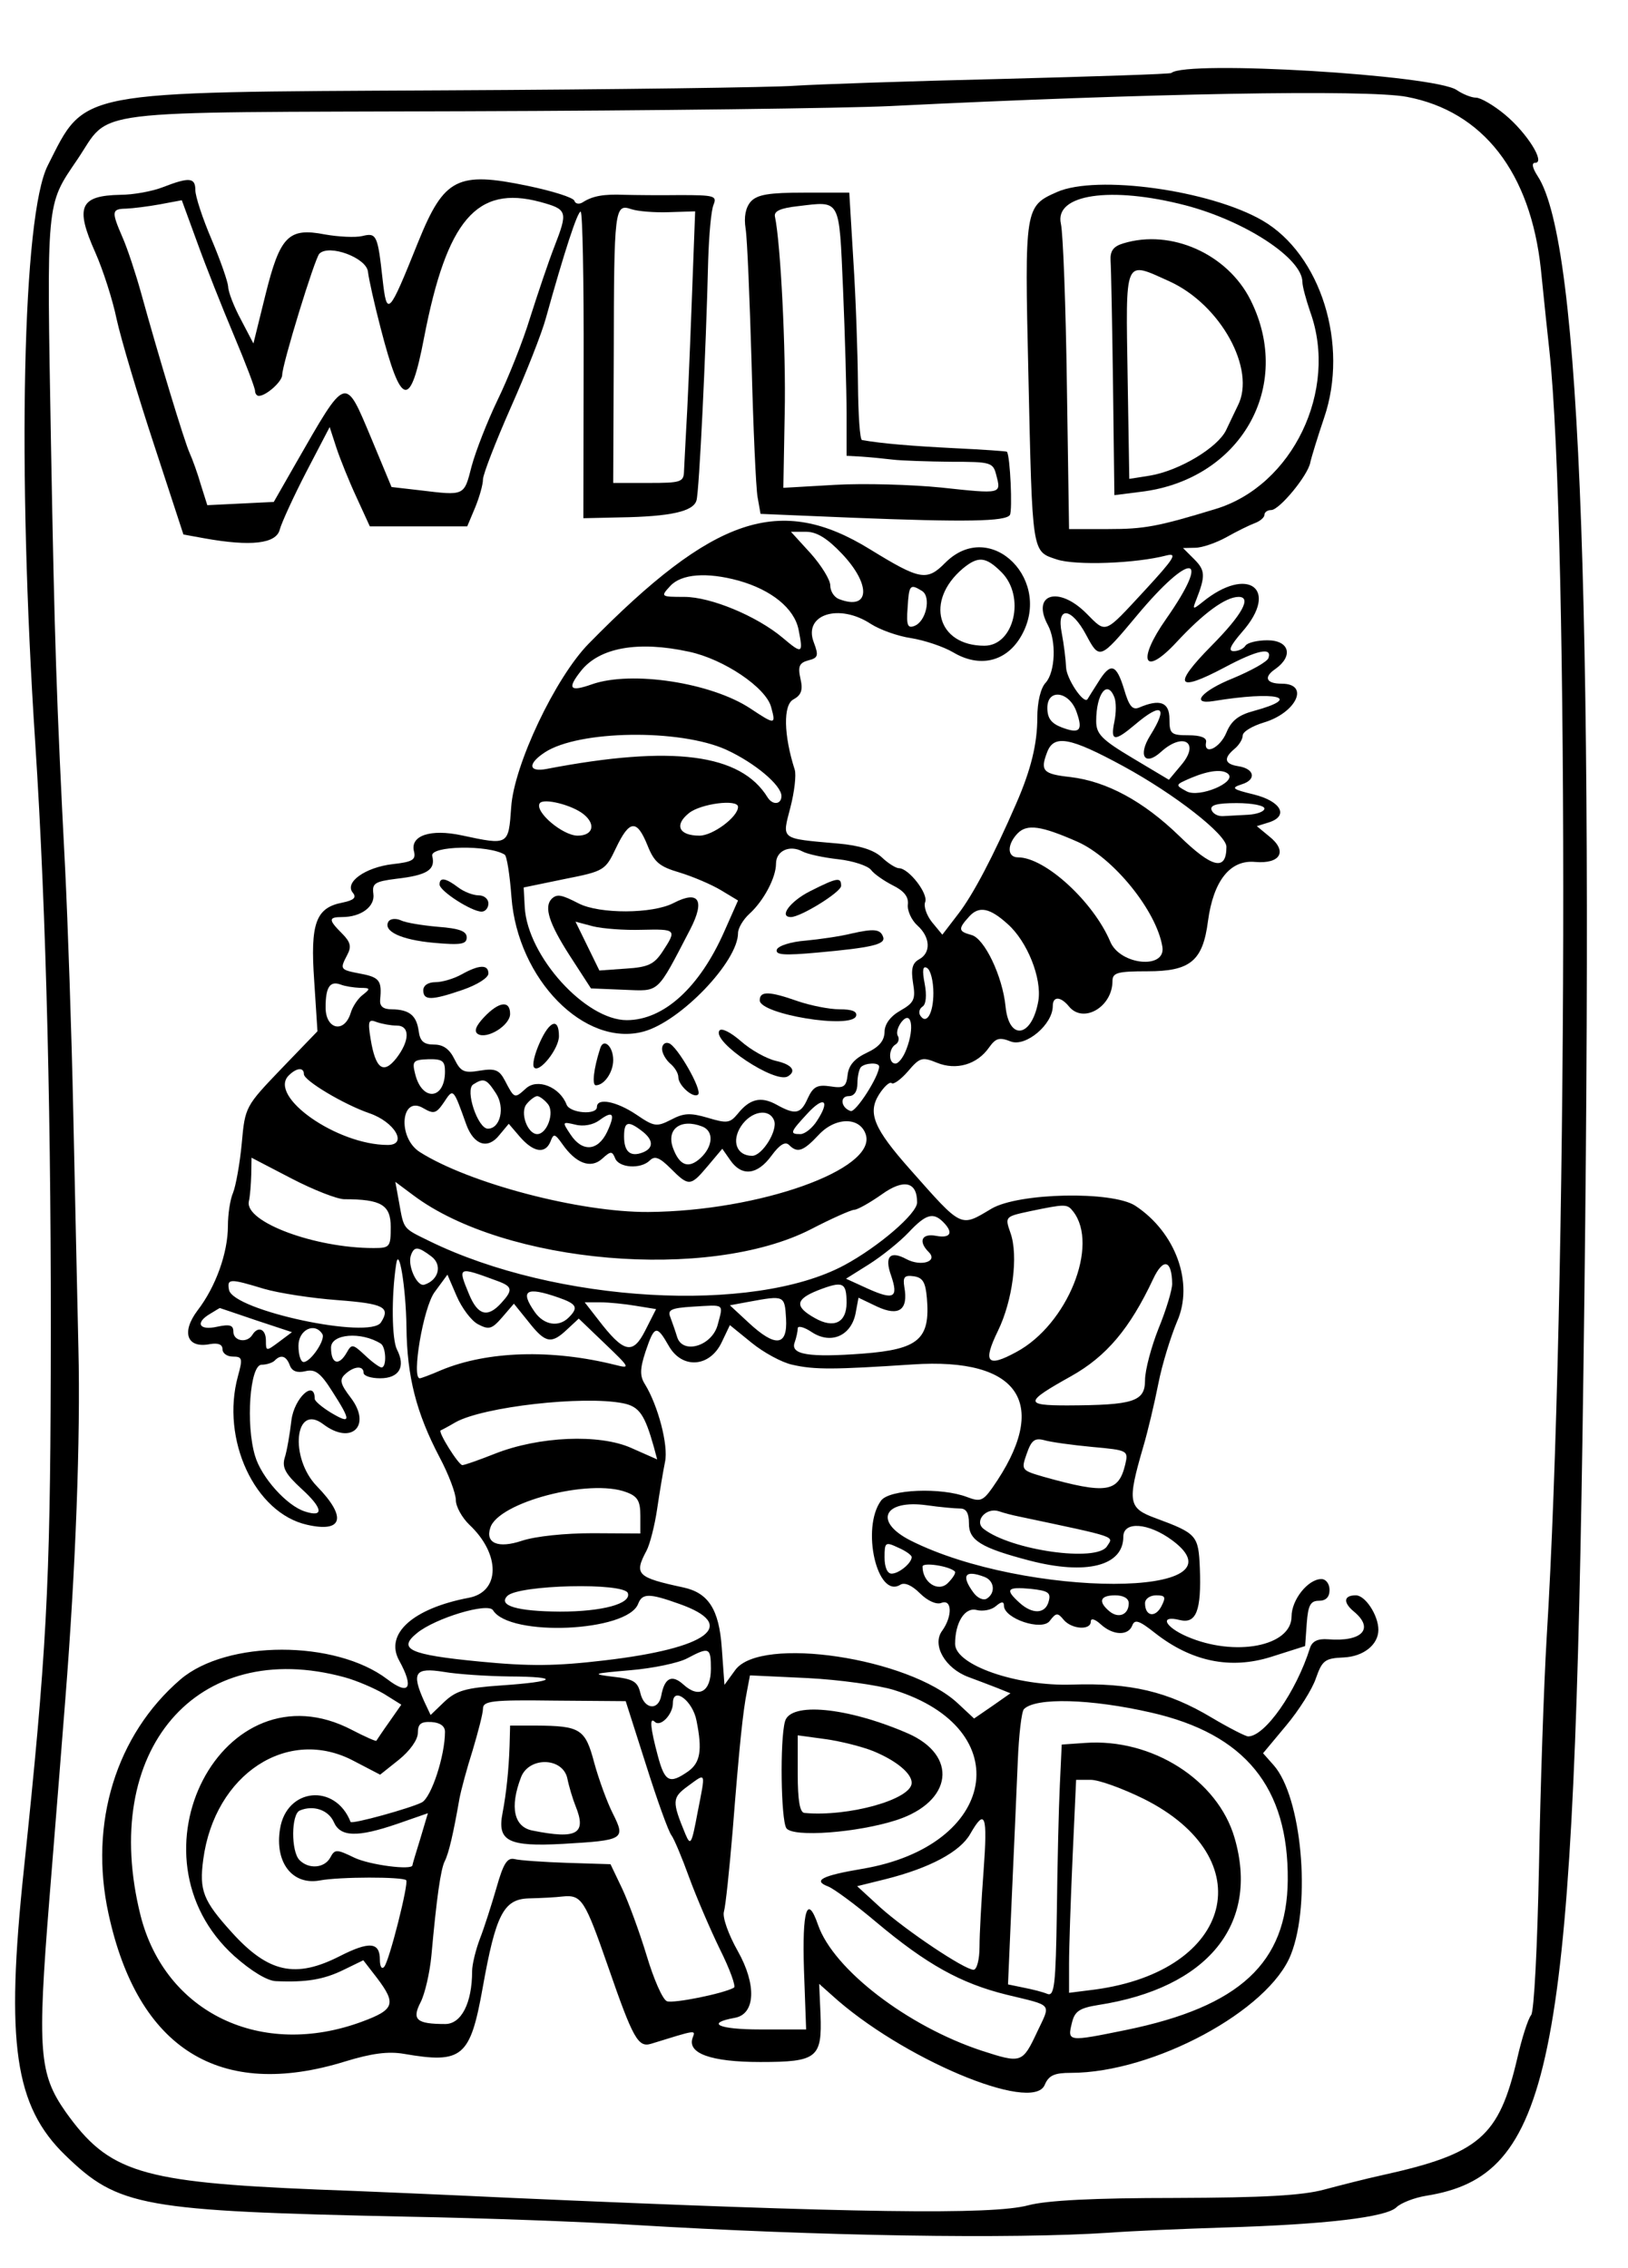 <?xml version="1.0" standalone="no"?>
<!DOCTYPE svg PUBLIC "-//W3C//DTD SVG 20010904//EN"
 "http://www.w3.org/TR/2001/REC-SVG-20010904/DTD/svg10.dtd">
<svg version="1.0" xmlns="http://www.w3.org/2000/svg"
 width="300pt" height="418pt" viewBox="0 0 300 418"
 preserveAspectRatio="xMidYMid meet">
<g transform="translate(0,418) scale(0.05,-0.05)"
fill="#000000" stroke="none">
<path d="M4317 8091 c-4 -4 -286 -13 -627 -22 -341 -8 -683 -20 -760 -25 -77
-6 -661 -14 -1298 -17 -1363 -7 -1315 2 -1456 -277 -93 -184 -113 -1110 -46
-2130 41 -627 60 -1422 57 -2320 -2 -785 -16 -1040 -99 -1830 -68 -642 -34
-873 153 -1054 196 -190 281 -205 1259 -226 281 -5 654 -19 830 -30 695 -42
1398 -53 1760 -29 77 6 266 14 420 19 374 11 601 38 637 75 17 16 66 35 109
42 459 73 540 466 576 2783 46 3024 -3 4414 -165 4661 -20 31 -23 49 -9 49 39
0 -31 111 -112 178 -41 34 -89 62 -106 62 -17 0 -49 13 -71 28 -81 56 -999
111 -1052 63z m868 -88 c281 -53 456 -279 494 -636 12 -119 26 -253 31 -297
73 -666 67 -3508 -10 -4750 -10 -170 -23 -547 -28 -837 -6 -296 -18 -537 -29
-550 -11 -13 -34 -84 -51 -159 -68 -291 -139 -352 -502 -432 -55 -12 -149 -36
-209 -52 -81 -22 -224 -30 -550 -31 -301 0 -473 -9 -541 -27 -134 -36 -632
-29 -1900 27 -253 12 -577 26 -720 31 -653 27 -769 63 -928 286 -98 140 -105
224 -60 784 23 281 49 614 59 740 38 480 56 962 48 1290 -4 187 -13 579 -19
870 -6 292 -20 697 -30 900 -32 618 -39 842 -52 1560 -16 911 -19 881 97 1052
128 189 3 173 1428 178 692 2 1397 11 1567 19 944 47 1760 62 1905 34z"/>
<path d="M600 7670 c-38 -15 -109 -28 -156 -28 -150 -3 -168 -44 -93 -212 28
-63 64 -174 79 -247 16 -73 78 -281 138 -463 l108 -330 77 -14 c172 -31 265
-20 278 32 7 26 51 122 98 213 l86 165 25 -77 c14 -42 47 -124 74 -182 l49
-107 179 0 180 0 29 69 c16 39 29 85 29 104 0 18 46 137 102 264 56 126 115
275 130 331 67 241 116 392 128 392 7 0 12 -254 11 -565 l-1 -565 134 3 c188
3 272 22 283 63 10 33 35 550 43 884 3 94 11 186 20 206 13 32 2 35 -123 35
-75 -1 -168 0 -207 1 -75 3 -116 -4 -153 -28 -13 -8 -27 -5 -30 6 -4 12 -81
36 -172 55 -259 54 -308 29 -403 -205 -110 -274 -116 -280 -132 -139 -18 163
-22 172 -75 159 -25 -6 -87 -3 -138 6 -134 26 -165 -6 -219 -224 l-44 -178
-46 88 c-26 48 -47 103 -47 121 -1 18 -28 96 -61 174 -33 77 -60 159 -60 182
0 47 -22 49 -120 11z m1390 -54 c102 -28 104 -34 52 -168 -21 -54 -60 -170
-88 -258 -27 -89 -82 -226 -120 -304 -38 -79 -81 -189 -96 -245 -28 -110 -25
-108 -191 -88 l-104 12 -74 178 c-99 235 -90 238 -280 -93 l-80 -140 -123 -6
-122 -6 -24 76 c-12 42 -31 94 -41 116 -19 41 -115 358 -179 590 -20 72 -50
163 -68 204 -42 97 -41 106 13 107 25 1 81 8 125 16 l80 15 57 -156 c31 -86
92 -240 135 -342 43 -102 78 -194 78 -205 0 -10 7 -19 15 -18 27 1 85 53 85
77 0 39 120 430 137 447 36 36 173 -15 179 -66 3 -27 24 -121 47 -209 76 -293
109 -300 160 -34 84 434 194 562 427 500z m476 -38 l96 3 -13 -345 c-7 -190
-16 -395 -20 -456 -3 -60 -7 -130 -8 -155 -1 -42 -10 -45 -131 -45 l-130 0 2
475 c1 538 3 555 65 534 24 -8 86 -13 139 -11z"/>
<path d="M3895 7652 c-118 -52 -119 -59 -105 -667 15 -673 12 -656 105 -687
70 -23 291 -15 405 15 41 10 26 -13 -80 -128 -153 -165 -141 -161 -217 -85
-102 102 -203 71 -141 -44 32 -59 27 -173 -8 -212 -19 -20 -31 -72 -31 -129 0
-96 -23 -191 -77 -315 -85 -196 -160 -338 -214 -408 l-59 -77 -38 46 c-20 25
-32 59 -25 75 11 31 -61 124 -97 124 -11 0 -40 18 -63 40 -29 27 -81 44 -162
51 -215 19 -206 13 -175 133 15 58 22 120 16 139 -41 128 -43 239 -5 259 29
16 36 34 26 77 -10 45 -4 58 29 67 36 9 39 17 20 67 -39 102 93 145 211 67 33
-21 99 -45 148 -52 49 -8 119 -31 156 -53 95 -56 190 -35 245 53 129 208 -107
446 -275 278 -68 -69 -93 -64 -277 49 -332 205 -576 123 -1037 -347 -123 -125
-276 -448 -286 -603 -10 -141 -9 -141 -182 -104 -116 25 -192 -1 -176 -60 7
-30 -6 -38 -79 -46 -101 -12 -178 -67 -147 -105 15 -18 5 -28 -39 -37 -97 -19
-118 -76 -103 -288 l12 -186 -133 -138 c-132 -138 -134 -140 -146 -275 -7 -75
-22 -157 -32 -182 -11 -25 -19 -80 -19 -122 0 -100 -45 -225 -112 -312 -61
-81 -39 -141 46 -124 30 5 46 -1 46 -19 0 -15 17 -27 38 -27 35 0 37 -7 19
-72 -64 -233 62 -505 255 -548 132 -30 147 28 36 142 -102 105 -82 308 23 229
104 -79 180 -6 102 97 -39 51 -43 67 -21 87 32 30 68 33 68 5 0 -11 27 -20 61
-20 70 0 95 42 62 106 -19 37 -21 196 -3 314 10 72 36 -84 38 -231 2 -183 36
-316 122 -480 33 -62 60 -133 60 -158 0 -24 23 -65 50 -91 115 -108 114 -247
-2 -269 -206 -39 -311 -133 -257 -231 56 -102 37 -131 -44 -69 -191 145 -591
145 -762 -1 -237 -204 -338 -530 -265 -864 108 -498 410 -687 872 -544 98 30
159 38 217 28 215 -37 244 -13 290 244 48 269 77 326 169 329 45 1 102 4 125
7 71 7 82 -11 169 -261 91 -263 110 -296 157 -282 168 52 165 52 154 23 -22
-58 67 -90 249 -90 210 0 228 15 222 176 l-5 112 46 -41 c254 -232 739 -437
785 -332 15 36 36 45 97 45 304 0 731 230 811 437 75 191 39 581 -64 697 l-39
44 85 102 c47 56 97 135 110 175 23 65 33 73 101 76 74 3 129 47 129 102 0 53
-48 127 -83 127 -45 0 -48 -26 -7 -60 76 -63 30 -112 -95 -102 -38 3 -59 -7
-67 -32 -51 -162 -166 -326 -228 -326 -9 0 -70 31 -134 69 -162 97 -300 129
-515 122 -203 -7 -431 72 -431 150 0 79 36 136 79 125 23 -6 55 0 71 14 21 18
30 18 30 2 0 -48 141 -95 169 -56 23 30 29 31 51 4 29 -35 100 -40 100 -7 0
14 15 10 37 -10 45 -41 101 -43 116 -4 9 24 26 18 84 -28 134 -105 277 -135
427 -88 l126 40 6 84 c5 67 14 83 45 83 26 0 39 14 39 40 0 22 -13 40 -30 40
-49 0 -110 -76 -110 -138 0 -110 -209 -150 -385 -74 -83 36 -103 80 -27 61 61
-15 80 35 74 191 -5 121 -11 128 -162 184 -102 37 -106 59 -47 262 17 57 42
163 56 234 14 72 46 174 69 229 63 142 -5 329 -154 427 -85 55 -430 48 -530
-11 -116 -69 -106 -74 -300 145 -133 150 -157 207 -115 275 19 30 40 49 47 43
6 -7 34 13 60 43 44 52 53 54 107 32 71 -29 148 -7 192 56 25 35 38 39 81 22
55 -20 154 63 154 131 0 37 29 36 60 -2 53 -64 160 -1 160 94 0 31 19 36 129
36 158 0 204 38 223 185 20 149 82 227 174 218 94 -8 120 40 52 94 l-46 38 45
14 c74 24 44 78 -57 103 -79 19 -84 24 -44 37 56 17 48 58 -13 67 -50 8 -55
29 -13 64 17 14 30 36 30 49 0 14 35 35 78 48 120 36 170 143 66 143 -58 0
-68 24 -24 54 68 48 52 106 -29 106 -38 0 -74 -9 -81 -20 -7 -11 -26 -20 -43
-20 -22 0 -13 20 31 71 139 158 21 246 -146 110 -36 -29 -38 -28 -23 9 34 87
33 108 -7 148 l-42 42 45 1 c25 0 77 18 115 39 39 22 86 45 105 52 19 7 35 21
35 30 0 10 11 18 25 18 30 0 135 127 144 175 4 19 27 94 51 165 92 269 -12
602 -227 727 -193 112 -611 170 -758 105z m475 -49 c220 -58 429 -195 430
-282 0 -17 14 -67 29 -111 104 -288 -65 -640 -349 -726 -213 -65 -263 -74
-395 -74 l-145 0 -8 530 c-4 292 -14 559 -22 595 -25 109 183 140 460 68z
m-1267 -1284 c109 -115 103 -211 -11 -167 -18 7 -32 29 -32 50 0 21 -33 74
-72 118 l-73 80 56 0 c39 0 78 -24 132 -81z m588 -68 c89 -89 47 -271 -63
-271 -174 0 -220 166 -79 285 56 46 84 44 142 -14z m607 -172 c-109 -155 -83
-216 37 -87 101 109 182 168 230 168 49 0 13 -66 -100 -180 -145 -147 -129
-174 48 -80 120 64 176 76 162 35 -4 -14 -64 -47 -131 -75 -115 -46 -159 -98
-72 -84 231 38 333 14 150 -36 -57 -15 -84 -36 -102 -80 -24 -58 -85 -86 -75
-35 3 16 -20 25 -65 25 -64 0 -70 5 -70 60 0 62 -35 75 -112 42 -24 -10 -37 5
-55 67 -29 95 -50 101 -96 26 -19 -30 -37 -58 -39 -62 -14 -20 -78 76 -79 118
-1 27 -8 84 -16 126 -20 100 35 96 90 -7 49 -92 51 -92 186 70 200 240 279
232 109 -11z m-1576 141 c121 -34 205 -102 221 -180 18 -90 14 -92 -58 -31
-95 80 -265 151 -363 151 -87 0 -88 1 -52 40 41 45 135 52 252 20z m676 -38
c35 -22 15 -113 -28 -129 -25 -10 -30 3 -25 67 5 85 9 89 53 62z m-859 -224
c128 -27 284 -132 303 -204 18 -66 15 -66 -77 -5 -144 95 -437 140 -583 89
-82 -29 -93 -17 -41 49 68 86 210 112 398 71z m1568 -168 c7 -17 7 -57 0 -90
-15 -73 0 -75 77 -10 98 83 122 66 55 -41 -46 -74 -20 -114 39 -61 82 75 146
36 76 -47 l-46 -55 -134 80 c-114 68 -134 89 -134 136 0 101 41 155 67 88z
m-139 -55 c24 -68 11 -81 -55 -56 -39 15 -53 34 -53 72 0 73 82 61 108 -16z
m-1292 -138 c105 -48 204 -131 204 -171 0 -31 -32 -35 -51 -5 -99 161 -350
194 -814 105 -68 -13 -71 19 -7 61 125 82 497 87 668 10z m1464 -61 c191 -104
380 -252 380 -297 0 -91 -52 -79 -174 40 -132 128 -267 201 -401 217 -101 11
-112 23 -86 91 25 67 84 56 281 -51z m387 -29 c30 -31 -107 -88 -153 -64 -44
24 -44 24 16 50 67 28 117 33 137 14z m-2375 -149 c45 -37 33 -78 -23 -78 -55
0 -159 88 -140 119 13 21 121 -6 163 -41z m568 28 c0 -37 -93 -106 -142 -106
-76 0 -94 39 -39 83 43 35 181 53 181 23z m1940 -6 c0 -11 -27 -21 -60 -23
-33 -2 -75 -4 -93 -5 -19 -1 -37 9 -42 23 -6 18 21 25 93 25 56 0 102 -9 102
-20z m-2274 -135 c25 -63 44 -79 119 -101 49 -15 117 -44 152 -65 l63 -38 -51
-115 c-91 -206 -223 -326 -359 -326 -152 0 -365 235 -376 415 l-4 74 150 31
c147 29 151 32 190 114 50 105 77 107 116 11z m1584 13 c134 -59 293 -256 314
-388 13 -84 -156 -67 -192 19 -62 147 -240 311 -340 311 -41 0 -41 48 -1 89
35 35 87 27 219 -31z m-2110 -48 c8 -5 19 -75 25 -157 23 -303 270 -554 487
-495 136 37 348 258 348 363 0 18 19 50 42 71 52 47 98 133 98 185 0 47 50 70
97 45 18 -10 78 -23 133 -29 54 -6 108 -24 120 -39 11 -15 47 -40 80 -57 41
-20 59 -42 56 -70 -3 -23 13 -58 35 -78 48 -43 51 -101 6 -125 -25 -14 -30
-36 -22 -87 10 -60 4 -73 -47 -102 -37 -21 -58 -50 -58 -79 -1 -32 -20 -55
-65 -76 -45 -21 -67 -46 -71 -81 -5 -45 -14 -51 -64 -43 -48 7 -63 -1 -83 -44
-26 -59 -46 -62 -116 -23 -57 31 -98 21 -142 -34 -29 -35 -40 -36 -110 -15
-65 19 -89 18 -136 -7 -53 -27 -62 -26 -128 19 -73 49 -145 63 -145 28 0 -31
-100 -23 -112 9 -25 65 -108 98 -150 59 -42 -38 -42 -38 -77 29 -21 40 -36 46
-92 37 -59 -10 -71 -4 -94 42 -18 37 -41 54 -75 54 -38 0 -52 12 -57 50 -8 58
-35 79 -99 80 -32 0 -45 11 -43 35 7 70 -2 83 -71 96 -78 15 -78 16 -50 70 16
30 12 47 -20 79 -50 50 -50 60 1 60 70 0 122 39 115 86 -5 38 5 45 84 55 114
13 146 33 133 84 -10 38 208 42 267 5z m1854 -256 c72 -64 126 -199 113 -282
-23 -135 -108 -151 -121 -22 -11 112 -78 252 -126 264 -48 13 -50 22 -8 68 36
40 76 32 142 -28z m-274 -254 c0 -76 -26 -119 -49 -82 -6 11 -2 25 9 32 13 8
16 42 8 84 -10 51 -7 68 9 58 13 -8 23 -49 23 -92z m-2113 19 c38 0 39 -3 11
-25 -18 -13 -39 -44 -46 -69 -24 -75 -92 -59 -92 22 0 75 16 99 56 84 15 -6
47 -11 71 -12z m2014 -225 c-11 -30 -29 -54 -41 -54 -26 0 -26 54 0 70 12 7
15 22 9 32 -7 11 0 34 14 52 36 44 48 -22 18 -100z m-1879 86 c49 0 49 -55 -1
-120 -48 -61 -77 -40 -95 70 -11 67 -8 75 22 63 20 -7 53 -13 74 -13z m178
-169 c0 -105 -85 -112 -110 -9 -12 47 -7 52 49 54 51 1 61 -6 61 -45z m1600
18 c0 -36 -86 -170 -105 -164 -36 12 -41 55 -7 55 20 0 32 17 32 47 0 25 6 52
13 60 16 16 67 18 67 2z m-2120 -28 c0 -24 148 -112 241 -144 94 -32 143 -117
68 -117 -187 0 -442 179 -365 256 29 29 56 31 56 5z m708 -71 c34 -52 16 -130
-30 -130 -37 0 -85 143 -54 163 39 25 49 21 84 -33z m-109 -116 c28 -75 79
-91 121 -38 l35 42 42 -49 c50 -57 93 -63 112 -16 11 30 16 29 43 -9 50 -72
105 -93 147 -55 32 29 37 29 48 2 14 -36 95 -41 128 -8 18 18 36 11 77 -30 67
-67 73 -66 137 10 l53 63 30 -43 c42 -60 99 -54 151 17 30 41 51 54 65 40 31
-31 52 -24 110 38 62 66 152 66 173 0 40 -128 -393 -282 -801 -285 -253 -2
-662 106 -843 221 -84 54 -69 212 14 161 38 -22 47 -19 75 22 35 53 34 54 83
-83z m300 77 c26 -31 -3 -111 -39 -111 -36 0 -65 80 -39 111 13 16 31 29 39
29 8 0 26 -13 39 -29z m992 -62 c-17 -27 -45 -49 -61 -49 -40 0 -39 6 25 75
62 68 86 50 36 -26z m-774 -42 c-34 -70 -91 -74 -134 -9 -32 48 -31 48 17 37
30 -8 66 -1 89 16 51 38 60 24 28 -44z m616 43 c14 -37 -44 -130 -81 -130 -57
0 -77 54 -41 109 37 56 104 68 122 21z m-488 -38 c44 -33 45 -64 3 -80 -45
-17 -68 3 -68 59 0 55 14 60 65 21z m223 16 c44 -17 40 -74 -7 -117 -43 -39
-76 -28 -100 36 -27 71 27 112 107 81z m-1319 -268 c136 0 171 -21 171 -102 0
-74 -3 -78 -63 -78 -217 0 -474 96 -460 171 5 22 8 67 9 100 l1 62 148 -77
c81 -42 168 -76 194 -76z m2111 -12 c0 -41 -142 -163 -268 -231 -337 -181
-1063 -139 -1528 88 -100 49 -95 42 -113 142 l-14 77 67 -50 c338 -253 1088
-317 1464 -125 75 39 147 71 160 72 12 0 58 26 102 57 81 58 130 47 130 -30z
m575 -33 c97 -124 -21 -417 -209 -518 -108 -59 -125 -39 -68 78 54 111 76 277
46 361 -21 60 -20 60 73 80 130 27 136 27 158 -1z m-479 -39 c39 -39 28 -61
-26 -51 -53 10 -67 -20 -27 -60 35 -35 -29 -54 -82 -26 -61 33 -82 10 -57 -60
28 -82 11 -92 -85 -49 l-81 37 86 54 c47 30 112 82 145 117 63 67 90 75 127
38z m-1886 -127 c41 -31 27 -87 -26 -104 -27 -9 -64 72 -49 110 12 32 26 31
75 -6z m2730 -101 c0 -22 -22 -96 -50 -164 -27 -68 -50 -154 -50 -191 0 -79
-42 -92 -286 -93 -160 0 -158 12 14 108 130 73 216 175 302 358 37 79 69 71
70 -18z m-2485 10 c54 -20 56 -33 12 -81 -50 -55 -86 -45 -118 32 -43 104 -43
104 106 49z m-73 -159 c40 -21 51 -18 89 26 l43 50 54 -67 c62 -79 84 -83 142
-28 l43 40 97 -93 c92 -88 94 -92 39 -78 -235 59 -472 52 -643 -19 -39 -17
-74 -30 -79 -30 -31 0 13 262 55 318 l47 64 34 -79 c19 -44 54 -91 79 -104z
m1654 97 c13 -152 -30 -189 -235 -205 -200 -15 -270 -4 -252 42 6 17 11 40 11
51 0 11 24 5 52 -14 70 -46 144 -14 161 68 l11 59 69 -33 c80 -37 115 -12 100
72 -6 37 0 45 35 40 33 -5 43 -22 48 -80z m-2444 34 c54 -16 177 -35 273 -42
170 -13 195 -26 159 -82 -40 -64 -546 44 -560 120 -8 42 3 42 128 4z m2148
-52 c0 -73 -47 -96 -117 -56 -75 42 -72 69 11 102 93 36 106 30 106 -46z
m-1063 20 c69 -24 76 -37 39 -74 -37 -37 -91 -28 -125 20 -56 80 -32 95 86 54z
m840 -78 c6 -102 -39 -107 -138 -15 l-69 64 70 13 c131 24 132 24 137 -62z
m-553 47 l74 -12 -40 -79 c-46 -91 -79 -83 -174 41 l-49 63 57 0 c32 0 91 -6
132 -13z m301 -70 c-21 -79 -131 -111 -150 -43 -6 20 -17 51 -24 70 -12 28 1
35 82 40 120 7 113 13 92 -67z m-1702 17 l133 -44 -48 -36 c-47 -35 -48 -35
-48 5 0 43 -29 55 -50 21 -20 -32 -70 -23 -70 12 0 24 -13 28 -60 18 -67 -15
-82 15 -25 48 19 12 35 21 35 21 0 0 60 -20 133 -45z m1977 -164 c82 -19 155
-18 443 1 398 27 510 -147 294 -455 -34 -48 -45 -52 -92 -34 -96 37 -288 29
-318 -13 -74 -101 -14 -363 71 -310 16 10 43 -2 73 -32 27 -27 60 -42 78 -35
40 16 42 -49 3 -103 -38 -52 11 -138 97 -170 33 -12 82 -31 108 -41 l47 -19
-67 -47 -67 -46 -60 56 c-180 168 -727 250 -820 123 l-40 -55 -10 138 c-10
140 -49 201 -141 221 -172 37 -183 48 -136 136 12 23 30 92 39 154 9 61 22
139 29 173 13 61 -26 208 -74 286 -19 30 -19 56 2 120 33 98 41 100 86 21 49
-86 151 -79 195 14 l30 63 80 -65 c44 -36 112 -73 150 -81z m-1732 113 c13
-20 -43 -103 -69 -103 -11 0 -19 27 -19 60 0 59 60 88 88 43z m215 -35 c20
-12 23 -88 3 -88 -7 0 -35 20 -61 45 -45 42 -49 42 -67 10 -29 -51 -58 -43
-58 18 0 51 111 60 183 15z m-335 -80 c8 -22 27 -29 57 -22 36 9 56 -5 100
-75 70 -109 69 -122 -5 -78 -33 20 -60 43 -60 51 0 74 -76 3 -86 -79 -6 -52
-17 -115 -25 -139 -10 -35 3 -59 63 -114 78 -71 83 -106 12 -83 -67 21 -161
126 -184 205 -35 116 -19 336 24 336 18 0 40 7 48 15 23 24 43 18 56 -17z
m1228 -140 c60 -12 80 -41 114 -162 l12 -45 -95 42 c-118 53 -341 43 -503 -21
-58 -23 -112 -42 -120 -42 -14 0 -91 123 -80 128 3 1 28 14 55 30 102 57 470
99 617 70z m1729 -161 c132 -12 134 -13 122 -65 -25 -103 -69 -110 -301 -45
-82 24 -83 25 -62 85 17 49 29 59 64 50 23 -7 103 -18 177 -25z m-1716 -167
c41 -15 51 -33 51 -86 l0 -66 -175 1 c-102 0 -211 -11 -262 -28 -87 -29 -135
-9 -116 48 29 94 367 183 502 131z m1230 -60 c22 0 32 -17 32 -54 -1 -63 44
-91 224 -138 208 -54 345 -20 345 88 0 58 92 52 180 -13 289 -214 -541 -214
-964 -1 -138 70 -99 152 60 130 49 -7 104 -12 123 -12z m214 -29 c373 -79 351
-72 327 -110 -37 -60 -354 -15 -455 64 -36 28 9 80 56 65 20 -7 52 -15 72 -19z
m-393 -150 c0 -22 -47 -61 -74 -61 -16 0 -26 24 -26 60 0 56 3 58 50 36 28
-12 50 -28 50 -35z m159 -53 c5 -5 -7 -24 -26 -43 -36 -35 -93 3 -93 61 0 17
99 2 119 -18z m109 -20 c37 -14 42 -59 9 -80 -13 -8 -35 2 -50 23 -46 63 -30
84 41 57z m-1314 -60 c13 -39 -94 -68 -250 -68 -158 1 -230 22 -194 58 42 41
431 50 444 10z m1551 -30 c-12 -47 -60 -49 -108 -5 -54 49 -46 59 41 51 65 -7
76 -14 67 -46z m-1363 -9 c223 -78 111 -164 -276 -209 -178 -21 -274 -22 -459
-4 -259 25 -303 46 -230 105 67 55 262 114 280 84 61 -99 496 -80 535 24 15
39 41 39 150 0z m1658 2 c0 -42 -37 -58 -71 -30 -43 36 -35 59 21 59 30 0 50
-11 50 -29z m120 -12 c-23 -43 -60 -36 -60 12 0 16 18 29 41 29 34 0 37 -6 19
-41z m-1660 -230 c0 -84 -44 -110 -101 -58 -43 39 -70 25 -82 -41 -11 -57 -63
-50 -77 10 -10 42 -26 52 -101 60 -81 10 -75 12 64 24 84 7 179 27 210 44 81
43 87 40 87 -39z m-742 -28 c190 -1 174 -19 -30 -33 -132 -9 -166 -19 -210
-60 l-51 -49 -24 51 c-47 105 -34 125 72 108 52 -9 162 -16 243 -17z m-608 -3
c44 -12 109 -40 145 -61 l64 -40 -44 -63 c-25 -35 -46 -67 -48 -70 -1 -3 -42
15 -90 40 -475 248 -845 -463 -433 -834 62 -55 121 -91 153 -92 112 -5 176 6
248 41 l74 36 51 -66 c71 -94 64 -116 -55 -160 -372 -138 -726 32 -817 391
-152 608 206 1027 752 878z m2025 -47 c458 -143 381 -575 -117 -659 -148 -25
-184 -43 -126 -65 21 -8 101 -67 178 -132 185 -155 310 -225 480 -267 173 -42
163 -30 113 -136 -55 -117 -58 -118 -206 -70 -272 90 -545 299 -602 463 -40
116 -59 56 -52 -165 l8 -220 -170 0 c-153 0 -203 23 -92 43 75 14 80 122 10
246 -35 62 -57 125 -51 145 6 20 20 153 32 296 25 317 38 442 53 517 l11 58
213 -10 c117 -6 260 -26 318 -44z m-728 -113 c22 -109 14 -155 -31 -187 -69
-48 -86 -39 -112 59 -27 101 -31 143 -11 124 21 -21 67 27 67 69 0 63 73 9 87
-65z m-186 -163 c41 -130 83 -247 94 -260 10 -14 39 -83 65 -155 26 -71 77
-190 113 -264 37 -74 60 -138 52 -142 -39 -22 -223 -59 -247 -50 -16 6 -49 82
-75 169 -26 86 -67 197 -90 246 l-43 90 -160 5 c-88 3 -175 9 -194 14 -27 6
-41 -17 -66 -105 -18 -62 -45 -147 -61 -188 -16 -42 -29 -96 -29 -120 0 -118
-40 -195 -99 -195 -106 0 -124 16 -91 80 16 31 34 109 40 173 19 211 34 317
49 347 15 29 32 103 54 229 6 33 28 114 49 180 20 67 38 136 38 153 0 29 33
33 263 30 l263 -2 75 -235z m1861 193 c347 -79 507 -275 504 -618 -3 -305
-177 -466 -596 -552 -216 -44 -217 -44 -199 28 10 41 28 53 96 64 403 62 596
297 503 616 -62 214 -305 368 -551 350 l-86 -6 -7 -150 c-4 -82 -9 -292 -11
-465 -4 -271 -9 -314 -35 -304 -16 7 -56 17 -87 23 l-58 12 14 322 c8 177 18
402 22 500 4 98 14 185 23 193 44 43 245 38 468 -13z m-2602 -71 c0 -88 -50
-241 -85 -260 -40 -21 -259 -82 -263 -72 -56 143 -236 126 -260 -26 -20 -123
45 -208 146 -190 73 14 306 14 319 1 10 -11 -62 -297 -81 -319 -9 -11 -16 1
-16 26 0 65 -38 69 -148 13 -163 -83 -263 -61 -397 87 -107 118 -121 155 -106
269 42 316 313 493 556 363 l96 -50 69 55 c41 33 70 74 70 99 0 33 11 42 50
40 32 -2 50 -15 50 -36z m931 -297 c-22 -118 -26 -125 -45 -80 -50 121 -49
134 8 176 70 51 67 58 37 -96z m1644 50 c438 -219 332 -634 -180 -703 l-95
-12 0 107 c0 60 6 236 13 393 l13 285 54 0 c30 0 118 -32 195 -70z m-2985 -85
c24 -56 86 -58 235 -7 l112 39 -28 -94 c-16 -51 -29 -95 -29 -98 -1 -19 -157
1 -214 28 -66 32 -72 32 -89 0 -22 -39 -79 -43 -113 -9 -32 32 -31 170 1 183
50 21 105 2 125 -42z m2395 -180 c-8 -107 -15 -233 -15 -280 0 -48 -10 -85
-22 -85 -33 0 -247 143 -344 230 l-85 78 105 26 c163 41 275 101 312 167 55
96 64 70 49 -136z"/>
<path d="M4140 7463 c-37 -11 -49 -28 -47 -64 2 -27 6 -232 9 -456 l5 -408 95
12 c369 43 567 387 407 707 -85 170 -293 263 -469 209z m170 -140 c189 -86
320 -325 252 -458 -9 -19 -29 -60 -43 -90 -31 -65 -173 -150 -281 -168 l-76
-12 -6 368 c-7 453 -15 436 154 360z"/>
<path d="M2033 5047 c-29 -30 -9 -91 66 -208 l79 -122 121 -5 c134 -5 119 -19
245 223 55 107 32 145 -61 97 -78 -41 -274 -41 -350 -2 -64 33 -80 36 -100 17z
m332 -114 c128 3 130 1 77 -80 -31 -47 -53 -58 -135 -63 l-98 -7 -44 90 -44
90 64 -17 c36 -9 117 -15 180 -13z"/>
<path d="M1620 5100 c0 -24 118 -100 155 -100 14 0 25 14 25 30 0 17 -16 30
-36 30 -20 0 -54 13 -75 29 -46 35 -69 39 -69 11z"/>
<path d="M2985 5075 c-73 -37 -116 -95 -70 -95 36 0 185 92 185 115 0 33 -14
31 -115 -20z"/>
<path d="M1432 4964 c-22 -36 46 -68 167 -79 101 -9 121 -5 121 20 0 23 -27
33 -105 39 -58 5 -120 15 -138 24 -18 8 -38 6 -45 -4z"/>
<path d="M3137 4919 c-40 -10 -116 -21 -169 -26 -53 -4 -100 -19 -105 -33 -6
-20 27 -22 149 -11 199 18 252 30 243 57 -10 30 -34 32 -118 13z"/>
<path d="M1700 4768 c-27 -15 -70 -28 -95 -28 -27 0 -45 -12 -45 -30 0 -38 30
-38 146 2 52 18 94 44 94 60 0 34 -34 33 -100 -4z"/>
<path d="M2800 4673 c0 -51 337 -107 355 -58 5 17 -14 25 -61 25 -38 0 -107
14 -154 30 -105 37 -140 38 -140 3z"/>
<path d="M1784 4611 c-30 -32 -38 -52 -23 -62 34 -21 119 32 119 74 0 51 -41
46 -96 -12z"/>
<path d="M1990 4519 c-20 -44 -30 -86 -21 -94 20 -20 91 70 91 116 0 69 -34
58 -70 -22z"/>
<path d="M2651 4561 c-26 -42 207 -197 253 -168 33 20 14 44 -45 57 -34 8 -92
40 -129 73 -38 33 -72 50 -79 38z"/>
<path d="M2212 4496 c-24 -74 -31 -136 -16 -136 31 0 64 48 64 93 0 51 -36 83
-48 43z"/>
<path d="M2440 4494 c0 -16 14 -40 30 -54 17 -14 30 -36 30 -50 0 -31 56 -80
73 -64 16 16 -77 179 -108 189 -14 5 -25 -5 -25 -21z"/>
<path d="M2893 2015 c-19 -69 -15 -361 5 -393 23 -35 263 -17 407 30 207 68
227 239 39 320 -222 96 -432 116 -451 43z m325 -109 c85 -35 142 -82 142 -117
0 -61 -233 -126 -395 -111 -17 1 -25 45 -25 144 l0 142 103 -14 c57 -8 135
-28 175 -44z"/>
<path d="M1878 1925 c-3 -89 -12 -175 -26 -248 -20 -103 21 -124 223 -113 225
13 231 17 184 111 -21 41 -52 126 -69 188 -33 125 -51 136 -215 137 l-95 0 -2
-75z m213 -120 c6 -30 20 -76 30 -101 42 -103 6 -124 -158 -91 -69 13 -85 86
-43 196 29 77 154 75 171 -4z"/>
<path d="M2767 7617 c-19 -22 -26 -56 -19 -100 6 -37 15 -260 22 -497 6 -236
16 -458 22 -492 l11 -62 334 -14 c426 -17 569 -14 585 10 10 17 1 218 -11 233
-2 2 -88 8 -192 13 -158 8 -268 17 -342 30 -8 1 -14 94 -15 207 -1 113 -8 318
-17 455 l-15 250 -166 0 c-130 0 -173 -7 -197 -33z m340 -322 c7 -166 13 -372
13 -458 l0 -157 55 -3 c30 -2 82 -7 115 -11 33 -4 130 -7 215 -8 148 0 155 -2
167 -50 18 -69 20 -69 -203 -45 -109 11 -285 16 -391 10 l-191 -11 5 274 c5
232 -15 627 -36 726 -4 20 21 31 84 38 160 19 152 32 167 -305z"/>
</g>
</svg>

